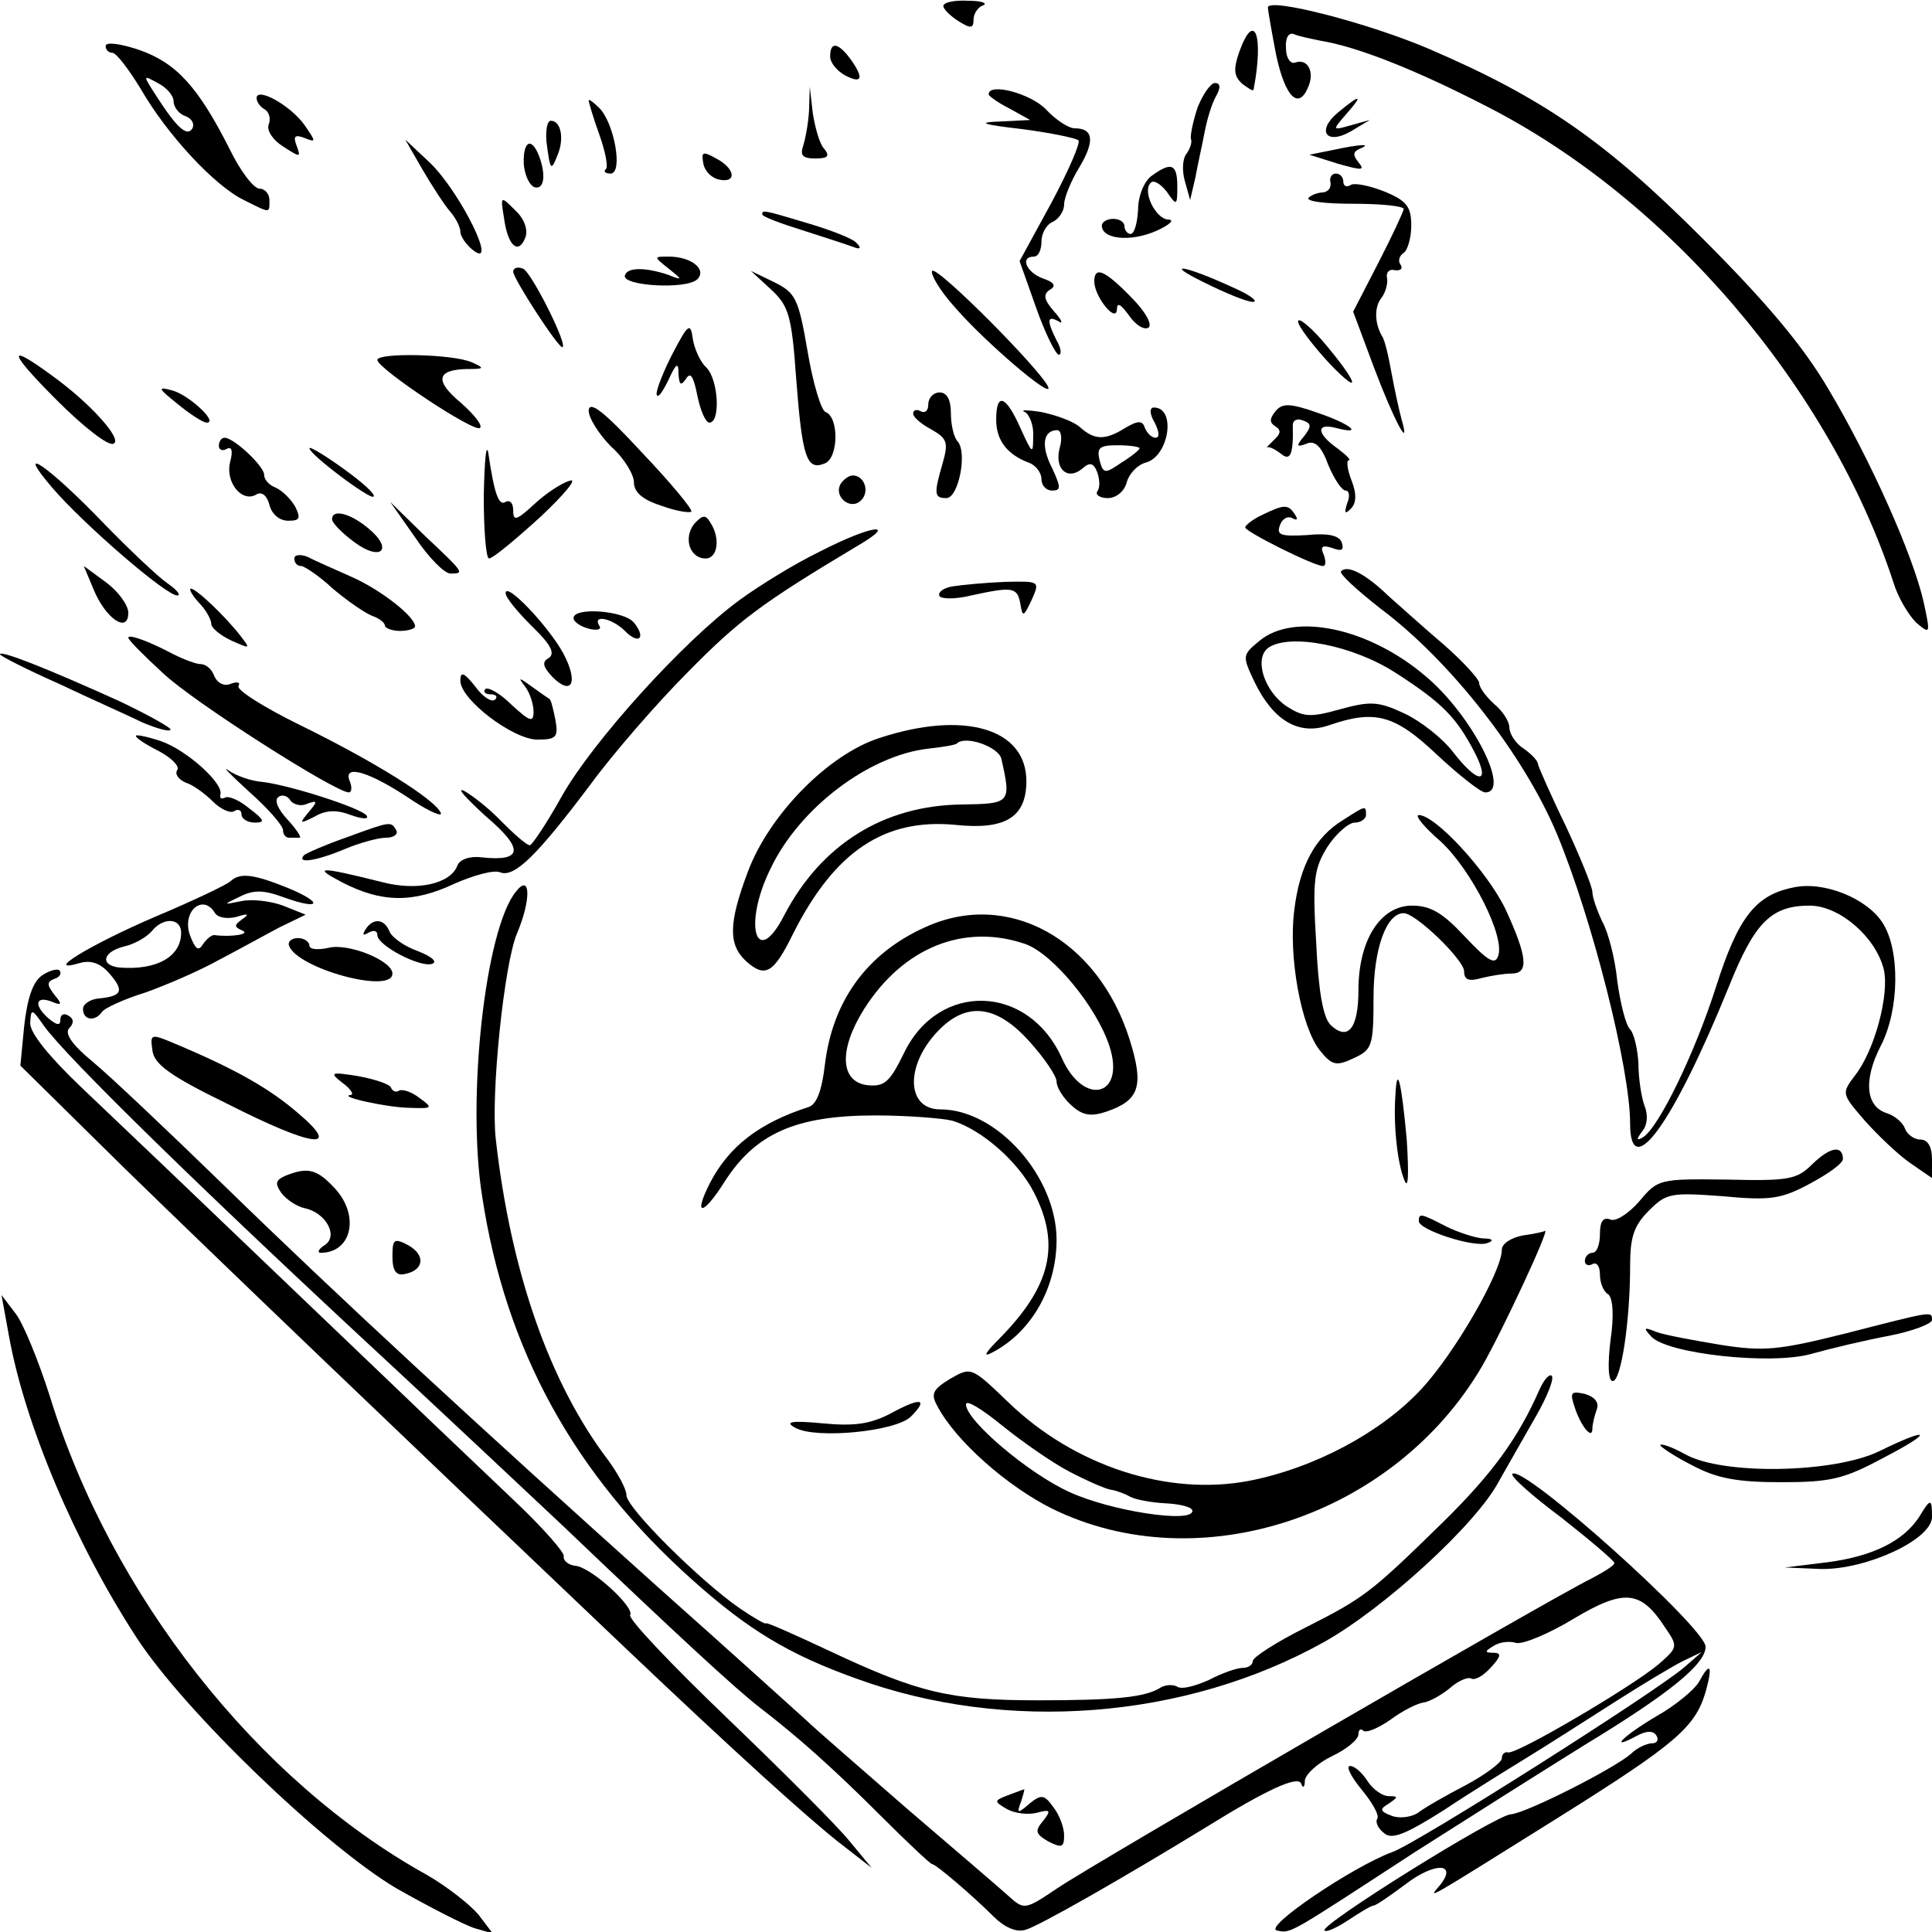 <?xml version="1.0" standalone="no"?>
<!DOCTYPE svg PUBLIC "-//W3C//DTD SVG 20010904//EN"
 "http://www.w3.org/TR/2001/REC-SVG-20010904/DTD/svg10.dtd">
<svg version="1.0" xmlns="http://www.w3.org/2000/svg"
 width="256pt" height="256pt" viewBox="0 0 256 256"
 preserveAspectRatio="xMidYMid meet">
<g transform="translate(0,256) scale(0.1,-0.1)"
fill="#000000" stroke="none">
<path d="M1250 2552 c0 -4 9 -13 20 -20 16 -10 20 -10 20 2 0 8 6 17 13 19 6
3 -3 6 -20 6 -18 1 -33 -2 -33 -7z"/>
<path d="M1680 2550 c0 -3 5 -32 11 -63 12 -56 30 -74 43 -41 8 20 -2 37 -18
31 -6 -2 -12 6 -12 19 -1 13 3 21 10 19 6 -3 22 -6 36 -9 49 -8 127 -39 220
-87 241 -123 454 -372 539 -631 6 -20 20 -43 30 -53 19 -16 19 -15 10 27 -14
62 -70 188 -126 282 -34 58 -83 116 -168 201 -128 128 -210 185 -361 250 -79
34 -214 69 -214 55z"/>
<path d="M1642 2491 c-8 -23 -7 -32 4 -42 8 -6 14 -10 15 -8 14 73 1 106 -19
50z"/>
<path d="M140 2499 c0 -5 4 -9 9 -9 5 0 21 -21 37 -47 35 -61 98 -129 137
-148 36 -18 34 -18 34 0 0 8 -6 15 -13 15 -8 0 -26 24 -40 53 -42 83 -71 114
-120 131 -24 8 -44 11 -44 5z m90 -73 c0 -8 7 -17 16 -20 8 -3 12 -10 9 -16
-7 -12 -21 1 -48 43 -18 28 -18 28 2 17 12 -6 21 -17 21 -24z"/>
<path d="M1100 2485 c0 -8 9 -19 20 -25 23 -12 25 -3 6 23 -16 21 -26 22 -26
2z"/>
<path d="M1587 2418 c-6 -18 -10 -37 -9 -42 2 -4 -1 -13 -6 -20 -5 -6 -6 -22
-2 -36 l7 -25 7 30 c3 17 9 43 12 59 3 16 9 37 15 48 7 12 6 18 -1 18 -6 0
-16 -15 -23 -32z"/>
<path d="M340 2430 c0 -5 5 -12 11 -15 6 -4 8 -13 5 -20 -3 -8 6 -21 19 -29
23 -15 24 -15 18 1 -5 13 -2 15 11 10 15 -6 15 -5 -1 18 -19 26 -63 50 -63 35z"/>
<path d="M1072 2413 c-1 -17 -5 -38 -8 -47 -4 -12 0 -16 16 -16 17 0 20 3 12
13 -6 6 -12 28 -15 47 l-4 35 -1 -32z"/>
<path d="M1310 2435 c0 -2 12 -11 28 -19 l27 -15 -40 -2 c-31 -1 -24 -4 29
-10 38 -5 72 -12 75 -15 3 -3 -13 -40 -36 -83 l-42 -77 22 -62 c12 -34 26 -62
30 -62 4 0 3 9 -3 19 -13 26 -13 34 3 25 6 -4 4 2 -6 13 -14 16 -15 23 -6 29
9 5 6 10 -9 15 -22 8 -31 29 -12 29 6 0 10 9 10 20 0 11 7 23 15 26 8 4 15 14
15 23 0 9 9 31 20 49 21 35 19 52 -6 52 -8 0 -25 11 -38 25 -20 21 -76 36 -76
20z"/>
<path d="M780 2427 c0 -2 6 -23 14 -45 8 -22 12 -43 9 -46 -4 -3 -1 -6 6 -6
17 0 5 67 -15 87 -8 8 -14 12 -14 10z"/>
<path d="M1773 2411 c-29 -24 -16 -44 17 -25 l25 15 -25 -7 c-25 -7 -25 -7 -6
15 23 26 19 27 -11 2z"/>
<path d="M724 2373 c5 -39 6 -41 15 -18 9 22 4 45 -9 45 -5 0 -7 -12 -6 -27z"/>
<path d="M560 2335 c13 -22 29 -47 37 -56 7 -8 13 -20 13 -26 0 -6 7 -16 15
-23 38 -32 -15 76 -56 115 l-32 30 23 -40z"/>
<path d="M694 2343 c1 -14 7 -28 14 -31 13 -4 16 16 6 42 -10 25 -21 19 -20
-11z"/>
<path d="M1765 2361 l-30 -6 38 -12 c32 -9 36 -9 27 2 -8 10 -7 14 2 18 17 7
0 6 -37 -2z"/>
<path d="M932 2343 c2 -10 11 -19 21 -21 24 -5 21 15 -4 28 -18 10 -20 9 -17
-7z"/>
<path d="M1526 2327 c-10 -7 -18 -27 -18 -45 -1 -18 -5 -32 -10 -32 -4 0 -8 5
-8 10 0 6 -7 10 -15 10 -8 0 -15 -4 -15 -9 0 -18 38 -22 72 -7 18 8 25 15 16
15 -17 1 -35 38 -23 49 4 4 13 -2 21 -12 13 -19 14 -19 14 7 0 30 -8 33 -34
14z"/>
<path d="M1763 2318 c1 -7 -3 -12 -10 -13 -6 0 -15 -3 -19 -7 -4 -5 23 -8 59
-8 37 0 67 -3 67 -7 -1 -5 -16 -37 -34 -72 l-33 -64 28 -75 c26 -69 49 -112
36 -67 -3 11 -9 38 -13 60 -4 22 -9 45 -13 50 -10 18 -10 39 0 51 5 7 8 18 7
25 -2 8 3 13 10 11 8 -1 11 2 8 7 -4 5 -2 12 4 16 5 3 10 20 10 36 0 25 -6 33
-35 45 -20 8 -40 12 -45 9 -6 -4 -10 -1 -10 4 0 6 -4 11 -10 11 -5 0 -9 -5 -7
-12z"/>
<path d="M668 2270 c5 -36 19 -48 28 -25 4 10 -1 25 -13 36 -20 20 -20 20 -15
-11z"/>
<path d="M1010 2276 c0 -3 24 -12 53 -21 28 -9 59 -19 67 -22 10 -4 12 -2 5 5
-5 6 -34 17 -64 26 -60 18 -61 18 -61 12z"/>
<path d="M886 2204 c19 -15 19 -16 -1 -8 -30 10 -54 10 -57 -1 -4 -14 82 -19
96 -5 13 13 -8 30 -38 30 -20 0 -20 0 0 -16z"/>
<path d="M680 2200 c0 -9 59 -100 65 -100 9 0 -41 100 -52 104 -7 3 -13 1 -13
-4z"/>
<path d="M1235 2201 c-2 -5 11 -27 31 -49 39 -45 129 -122 123 -105 -8 21
-148 162 -154 154z"/>
<path d="M1595 2186 c28 -14 57 -26 65 -26 8 0 -3 9 -26 19 -65 30 -94 34 -39
7z"/>
<path d="M1021 2177 c24 -22 28 -34 34 -119 8 -105 14 -122 38 -112 18 7 19
61 1 68 -6 2 -17 39 -24 81 -12 70 -16 77 -44 91 l-31 15 26 -24z"/>
<path d="M1450 2187 c0 -20 29 -56 30 -37 0 10 5 7 16 -8 8 -12 20 -20 26 -16
5 4 -4 21 -23 40 -35 36 -49 42 -49 21z"/>
<path d="M1720 2134 c0 -6 19 -31 41 -55 46 -48 38 -25 -10 31 -17 19 -31 30
-31 24z"/>
<path d="M892 2093 c-12 -23 -22 -48 -22 -55 1 -7 7 1 15 17 11 24 14 26 14
10 1 -15 3 -17 10 -7 6 10 10 3 15 -22 4 -20 11 -36 16 -36 15 0 12 57 -4 73
-8 7 -16 25 -18 38 -3 22 -6 20 -26 -18z"/>
<path d="M76 2029 c34 -34 67 -60 74 -57 14 4 -29 53 -82 91 -60 44 -57 31 8
-34z"/>
<path d="M500 2083 c1 -12 129 -97 136 -90 4 3 -8 18 -25 33 -35 29 -33 44 7
45 24 0 25 1 7 9 -25 11 -125 13 -125 3z"/>
<path d="M235 2025 c17 -14 34 -25 39 -25 16 0 -25 38 -47 43 -19 5 -17 2 8
-18z"/>
<path d="M1230 2024 c0 -8 -4 -12 -10 -9 -5 3 -10 2 -10 -3 0 -5 11 -14 24
-21 21 -12 23 -17 15 -45 -12 -41 -11 -46 5 -46 16 0 28 60 15 75 -5 5 -9 22
-9 37 0 18 -5 28 -15 28 -8 0 -15 -7 -15 -16z"/>
<path d="M780 2016 c0 -10 14 -32 30 -48 17 -15 30 -37 30 -47 0 -13 11 -23
36 -31 19 -7 37 -10 40 -8 2 3 -27 38 -66 79 -49 53 -69 69 -70 55z"/>
<path d="M1320 2004 c0 -27 14 -46 43 -57 9 -3 17 -13 17 -22 0 -8 6 -15 14
-15 12 0 12 4 0 30 -15 29 -12 50 7 50 5 0 7 -11 3 -24 -7 -28 11 -43 30 -27
10 9 15 8 20 -5 3 -9 4 -20 0 -25 -3 -5 4 -9 14 -9 11 0 22 9 25 21 3 11 14
23 25 26 31 8 41 73 11 73 -6 0 -6 -8 1 -20 6 -12 7 -20 1 -20 -5 0 -11 6 -14
13 -3 10 -9 10 -26 0 -27 -17 -41 -16 -60 1 -9 8 -32 16 -51 20 -19 3 -29 3
-22 0 6 -3 12 -18 11 -32 0 -25 -1 -24 -17 11 -19 43 -32 48 -32 11z m190 -38
c0 -2 -11 -11 -24 -19 -22 -15 -24 -15 -29 3 -4 17 0 20 24 20 16 0 29 -2 29
-4z"/>
<path d="M1690 2015 c-8 -10 -8 -15 0 -20 8 -5 7 -10 -2 -18 -7 -7 -11 -11 -9
-10 2 2 10 -2 18 -8 13 -11 17 -1 16 38 0 6 6 9 13 6 12 -4 12 -8 2 -21 -11
-13 -10 -15 3 -10 11 5 20 -3 29 -28 8 -19 18 -34 23 -34 5 0 6 -8 2 -17 -4
-13 -3 -15 5 -7 7 7 8 19 1 37 -6 15 -7 27 -4 27 4 0 -3 7 -15 16 -27 19 -29
34 -2 27 38 -10 20 5 -24 20 -37 13 -47 13 -56 2z"/>
<path d="M290 1969 c0 -5 5 -7 10 -4 7 4 9 -2 5 -17 -7 -27 16 -55 35 -43 7 4
14 -2 17 -14 3 -12 13 -21 25 -21 15 0 17 3 9 19 -6 10 -17 21 -26 25 -8 3
-15 10 -15 17 0 11 -39 48 -52 49 -5 0 -8 -5 -8 -11z"/>
<path d="M641 1903 c0 -46 3 -83 7 -83 5 0 35 25 68 55 32 30 50 52 39 48 -11
-3 -32 -17 -47 -31 -24 -22 -28 -23 -28 -8 0 9 -4 14 -10 11 -9 -6 -15 10 -23
65 -3 14 -5 -12 -6 -57z"/>
<path d="M410 1966 c0 -8 81 -69 85 -64 3 3 -15 19 -40 37 -25 18 -45 30 -45
27z"/>
<path d="M69 1914 c42 -49 152 -144 166 -143 5 0 0 7 -13 16 -13 9 -51 45 -85
80 -72 75 -120 108 -68 47z"/>
<path d="M1114 1919 c-10 -17 13 -36 27 -22 12 12 4 33 -11 33 -5 0 -12 -5
-16 -11z"/>
<path d="M550 1848 c18 -27 39 -48 47 -48 19 0 18 1 -34 50 l-46 45 33 -47z"/>
<path d="M1673 1878 c-13 -6 -23 -14 -23 -17 1 -6 91 -51 103 -51 4 0 4 7 1
15 -5 11 -2 13 11 9 13 -5 16 -3 13 7 -3 9 -17 13 -46 10 -35 -2 -41 0 -36 13
3 9 11 13 17 9 6 -3 7 -1 3 5 -9 14 -14 14 -43 0z"/>
<path d="M440 1872 c0 -5 13 -18 29 -30 36 -27 53 -10 19 18 -24 20 -48 26
-48 12z"/>
<path d="M920 1866 c-15 -19 -6 -46 15 -46 16 0 20 27 6 48 -6 10 -10 10 -21
-2z"/>
<path d="M1086 1829 c-33 -16 -80 -45 -106 -64 -75 -55 -194 -187 -235 -259
-20 -36 -40 -66 -43 -66 -4 0 -20 14 -37 31 -16 17 -39 35 -50 41 -11 5 2 -9
28 -33 52 -44 50 -61 -5 -55 -16 2 -29 -3 -32 -11 -9 -24 -53 -34 -99 -22 -84
21 -94 21 -54 0 52 -27 94 -28 149 -2 25 11 53 19 61 15 19 -7 49 23 119 116
30 41 89 109 130 150 67 68 96 90 223 166 57 33 21 29 -49 -7z"/>
<path d="M390 1820 c0 -6 4 -10 9 -10 4 0 24 -13 42 -30 19 -16 42 -32 52 -36
9 -3 17 -9 17 -13 0 -3 9 -7 20 -7 11 0 20 3 20 6 0 13 -46 49 -85 66 -22 10
-48 21 -57 26 -10 4 -18 3 -18 -2z"/>
<path d="M124 1779 c16 -39 46 -59 46 -31 0 10 -13 28 -29 40 l-30 22 13 -31z"/>
<path d="M1777 1803 c-3 -3 21 -25 53 -50 92 -69 189 -193 233 -298 47 -113
97 -311 97 -384 0 -79 57 0 131 182 34 85 56 107 107 107 39 0 87 -41 98 -84
8 -33 -12 -108 -38 -141 -18 -24 -18 -24 13 -60 17 -19 44 -45 60 -56 l29 -20
0 25 c0 17 -6 26 -15 26 -9 0 -18 7 -21 15 -3 8 -14 17 -24 20 -28 9 -31 44
-8 89 25 48 26 128 2 164 -21 32 -78 55 -118 46 -50 -10 -73 -40 -102 -131
-28 -88 -76 -187 -97 -200 -9 -5 -9 -3 -1 8 7 8 8 22 3 34 -4 11 -8 36 -8 56
-1 19 -6 40 -11 45 -6 6 -13 35 -17 64 -3 30 -12 65 -20 79 -7 15 -13 32 -13
39 0 7 -16 46 -35 87 -20 41 -36 78 -37 82 0 5 -9 14 -19 21 -11 7 -19 20 -19
28 0 8 -9 22 -20 31 -11 10 -20 22 -20 28 0 5 -21 28 -46 50 -26 22 -59 52
-75 66 -30 29 -54 41 -62 32z"/>
<path d="M1262 1783 c-12 -2 -20 -8 -17 -13 3 -4 22 -4 42 1 55 12 61 11 65
-11 3 -18 4 -18 15 5 11 25 11 25 -35 24 -26 -1 -57 -4 -70 -6z"/>
<path d="M263 1762 c10 -10 17 -23 17 -29 0 -5 12 -15 27 -22 25 -11 25 -11
12 6 -20 26 -59 63 -66 63 -3 0 1 -8 10 -18z"/>
<path d="M670 1774 c0 -6 16 -25 35 -44 25 -24 31 -36 22 -42 -9 -5 -8 -11 5
-25 26 -26 35 -7 14 32 -20 36 -76 95 -76 79z"/>
<path d="M760 1741 c0 -5 9 -11 20 -14 11 -3 18 -1 14 4 -9 15 16 10 33 -6 19
-20 30 -11 13 10 -13 16 -80 21 -80 6z"/>
<path d="M1669 1711 c-23 -19 -23 -20 -7 -54 25 -52 59 -72 99 -58 61 21 87
14 143 -39 29 -27 58 -50 64 -50 35 0 -18 103 -79 154 -75 64 -174 85 -220 47z
m181 -43 c62 -40 80 -59 104 -105 22 -43 4 -42 -29 1 -14 18 -43 41 -65 51
-34 16 -45 16 -85 5 -39 -11 -48 -10 -70 4 -30 20 -44 64 -24 78 29 19 112 3
169 -34z"/>
<path d="M170 1715 c0 -3 21 -24 46 -47 40 -38 227 -157 246 -158 4 0 5 7 1
16 -8 22 28 11 84 -27 23 -15 40 -22 37 -16 -8 18 -88 68 -186 116 -49 24 -85
47 -82 52 3 5 -2 6 -10 3 -9 -4 -18 1 -22 10 -3 9 -11 16 -18 16 -6 0 -22 6
-36 13 -34 18 -60 27 -60 22z"/>
<path d="M0 1693 c0 -2 35 -20 78 -39 42 -20 92 -42 110 -51 19 -8 36 -13 38
-10 2 2 -28 19 -68 38 -95 43 -158 68 -158 62z"/>
<path d="M610 1658 c0 -25 70 -78 102 -78 25 0 28 3 24 26 -3 15 -6 27 -8 28
-2 1 -12 8 -23 16 -18 13 -19 13 -9 0 6 -8 11 -23 11 -33 0 -15 -5 -13 -29 9
-15 15 -31 24 -35 21 -3 -4 0 -7 7 -7 7 0 10 -3 6 -7 -4 -4 -16 3 -26 17 -15
19 -20 21 -20 8z"/>
<path d="M1165 1582 c-68 -22 -146 -102 -174 -177 -26 -69 -26 -97 -2 -119 25
-22 36 -16 62 37 55 109 121 153 215 144 66 -7 94 10 94 58 0 70 -83 94 -195
57z m162 -28 c13 -58 12 -59 -52 -60 -104 -1 -187 -53 -236 -147 -37 -72 -55
-13 -18 62 38 80 130 150 209 159 19 2 37 5 38 7 12 11 56 -5 59 -21z"/>
<path d="M180 1585 c0 -3 14 -12 30 -20 17 -9 28 -20 25 -25 -4 -6 2 -13 11
-17 10 -3 26 -15 36 -25 10 -10 23 -16 28 -13 6 4 10 1 10 -4 0 -6 8 -11 18
-11 14 0 12 4 -8 19 -13 11 -28 17 -32 14 -5 -2 -7 -1 -6 4 5 15 -46 60 -79
71 -18 6 -33 9 -33 7z"/>
<path d="M330 1511 c25 -22 45 -45 45 -51 0 -5 3 -10 8 -10 4 0 10 0 14 0 3 0
-4 11 -16 24 -13 14 -18 26 -12 30 5 4 13 1 16 -5 4 -5 14 -8 22 -4 14 5 14 3
2 -11 -13 -16 -12 -16 8 -6 15 9 30 9 48 2 14 -5 24 -6 21 -1 -6 10 -103 41
-139 45 -14 1 -34 8 -44 15 -10 7 2 -5 27 -28z"/>
<path d="M1779 1473 c-36 -22 -57 -60 -64 -119 -8 -61 9 -155 34 -186 16 -20
22 -21 45 -10 24 11 26 16 26 80 0 65 17 112 40 112 16 0 80 -62 80 -77 0 -11
6 -14 23 -9 12 3 30 6 40 6 23 0 21 22 -8 85 -24 50 -93 125 -115 125 -6 0 7
-16 29 -35 41 -38 86 -127 76 -152 -4 -12 -14 -6 -44 26 -29 31 -45 41 -70 41
-42 0 -71 -46 -71 -112 0 -51 -14 -68 -37 -46 -10 10 -16 45 -19 109 -5 83 -3
98 15 127 11 17 28 32 36 32 8 0 15 5 15 10 0 13 0 13 -31 -7z"/>
<path d="M458 1450 c-26 -9 -51 -20 -55 -23 -11 -12 16 -8 54 8 19 8 44 15 55
15 10 0 16 5 13 10 -7 12 -7 12 -67 -10z"/>
<path d="M305 1392 c-6 -5 -50 -26 -100 -47 -86 -37 -150 -76 -99 -61 14 4 27
0 39 -14 20 -23 17 -30 -14 -33 -11 -1 -21 -7 -21 -14 0 -15 16 -17 25 -4 3 5
29 17 58 26 28 10 72 29 97 43 25 13 61 33 80 43 l35 17 -30 12 c-16 6 -41 9
-55 6 -25 -5 -25 -5 -2 6 18 9 31 9 58 -1 50 -18 53 -7 4 13 -45 18 -62 20
-75 8z m-20 -42 c4 -6 16 -8 28 -5 16 5 18 4 8 -3 -11 -8 -11 -10 0 -15 12 -5
-16 -9 -37 -6 -4 0 -10 -5 -15 -12 -6 -10 -10 -7 -17 11 -12 32 17 57 33 30z
m-45 -26 c0 -32 -33 -50 -82 -46 -26 3 -22 21 7 28 13 3 29 12 36 20 15 19 39
18 39 -2z"/>
<path d="M684 1379 c-41 -49 -66 -275 -45 -405 31 -203 122 -368 279 -508 74
-66 127 -98 216 -130 200 -73 437 -54 620 48 79 44 202 156 232 213 12 21 34
60 49 86 15 26 25 51 21 54 -3 3 -10 -5 -16 -18 -28 -64 -62 -111 -127 -175
-97 -95 -105 -101 -184 -141 -38 -19 -69 -39 -69 -44 0 -5 -6 -9 -13 -9 -8 0
-28 -7 -45 -16 -18 -8 -36 -13 -42 -9 -5 3 -15 3 -22 -1 -20 -13 -59 -17 -163
-17 -116 0 -158 10 -275 65 -47 22 -85 39 -85 37 0 -2 -16 7 -35 20 -52 36
-150 133 -150 150 0 8 -11 28 -24 46 -77 101 -129 248 -149 425 -7 59 11 233
28 273 19 45 18 80 -1 56z"/>
<path d="M1225 1331 c-77 -35 -122 -98 -132 -182 -4 -34 -11 -53 -22 -56 -65
-21 -105 -52 -130 -100 -23 -45 -10 -45 19 1 41 64 94 88 200 88 44 0 90 -4
102 -7 39 -12 87 -54 108 -95 36 -70 22 -125 -46 -194 -19 -19 -22 -25 -9 -18
52 27 85 86 85 149 0 84 -79 173 -154 173 -46 0 -47 60 -1 106 37 37 76 32
119 -16 20 -22 36 -46 36 -53 0 -8 9 -22 19 -31 15 -14 26 -16 47 -9 44 15 50
34 31 95 -42 134 -162 200 -272 149z m134 -22 c36 -13 94 -83 111 -135 22 -67
-34 -81 -63 -16 -44 98 -163 102 -209 7 -19 -39 -26 -45 -48 -43 -37 4 -39 47
-5 101 52 82 133 114 214 86z"/>
<path d="M484 1328 c-4 -7 -3 -8 4 -4 7 4 12 3 12 -3 0 -14 58 -44 73 -38 7 3
-2 10 -20 17 -17 6 -34 18 -37 26 -7 17 -22 18 -32 2z"/>
<path d="M383 1307 c10 -30 137 -65 137 -37 0 17 -59 41 -85 34 -14 -3 -25 -2
-25 3 0 5 -7 10 -15 10 -9 0 -14 -5 -12 -10z"/>
<path d="M55 1267 c-12 -9 -19 -31 -23 -67 l-5 -52 139 -137 c119 -116 360
-347 664 -636 140 -133 236 -220 280 -255 l45 -35 -29 35 c-15 19 -88 92 -162
163 -74 71 -132 132 -129 137 6 10 -49 61 -71 65 -11 1 -18 7 -17 13 1 5 -28
38 -65 73 -37 35 -166 158 -287 274 -121 116 -250 239 -287 274 -43 41 -68 72
-68 85 1 20 2 20 18 -3 30 -42 212 -220 467 -456 71 -66 170 -159 220 -206
154 -147 230 -217 261 -241 52 -40 98 -81 162 -145 35 -35 65 -63 67 -63 5 0
54 -42 81 -69 15 -15 31 -22 43 -18 16 4 130 69 241 137 79 49 119 67 124 57
2 -7 5 -6 5 4 1 8 17 23 36 32 19 9 35 22 35 29 0 6 3 8 6 5 4 -4 20 3 36 14
16 12 36 22 44 23 8 1 24 10 35 19 11 10 24 15 28 13 5 -3 16 3 26 14 14 15
15 20 4 20 -12 0 -12 2 0 9 7 5 21 7 30 4 9 -2 43 12 76 32 67 40 89 38 121
-11 18 -26 17 -27 -8 -49 -34 -29 -190 -121 -200 -117 -4 1 -8 -2 -8 -8 0 -5
-21 -21 -47 -35 -27 -14 -55 -30 -64 -37 -9 -6 -25 -8 -35 -4 -16 6 -16 9 -4
16 13 9 13 10 0 10 -8 0 -21 9 -28 20 -7 11 -17 20 -23 20 -6 0 1 -14 15 -31
14 -17 24 -34 21 -39 -3 -4 1 -13 9 -19 10 -9 28 -2 80 31 36 24 88 56 114 72
26 16 76 48 112 71 36 23 76 47 90 54 l25 12 -23 -20 c-38 -33 -355 -234 -387
-245 -52 -19 -172 -100 -153 -104 19 -4 14 -6 183 104 66 42 167 106 225 142
112 68 160 107 160 130 0 25 -243 243 -256 229 -3 -3 26 -29 65 -58 38 -30 70
-57 70 -60 1 -3 -14 -12 -31 -21 -48 -23 -655 -375 -707 -410 -43 -29 -44 -29
-65 -10 -11 10 -73 63 -136 117 -63 55 -122 106 -131 115 -9 8 -96 87 -195
175 -243 218 -424 385 -579 536 -72 70 -149 143 -172 162 -28 23 -38 38 -31
45 6 6 6 12 -1 16 -6 4 -11 2 -11 -5 0 -8 -4 -8 -15 1 -20 17 -19 31 3 23 14
-6 15 -4 4 9 -10 13 -10 17 0 21 7 2 10 7 7 11 -3 3 -14 0 -24 -7z"/>
<path d="M202 1168 c2 -18 24 -34 98 -70 116 -59 154 -63 95 -13 -37 32 -82
58 -163 92 -33 14 -33 13 -30 -9z"/>
<path d="M454 1125 c11 -8 16 -16 10 -16 -16 -2 50 -17 81 -17 28 -1 29 0 11
13 -10 8 -22 12 -27 10 -4 -3 -9 -1 -11 4 -1 4 -21 11 -43 15 -37 6 -39 5 -21
-9z"/>
<path d="M1849 1109 c-3 -41 3 -92 12 -113 5 -13 6 7 3 54 -7 77 -13 101 -15
59z"/>
<path d="M2402 1018 c-21 -21 -31 -23 -114 -21 -89 1 -91 1 -116 -29 -14 -16
-31 -27 -38 -24 -10 4 -14 -3 -14 -19 0 -14 -4 -25 -10 -25 -5 0 -10 -5 -10
-11 0 -5 5 -7 10 -4 6 3 10 -3 10 -14 0 -11 5 -23 11 -26 6 -5 8 -27 3 -61 -4
-33 -3 -54 3 -54 11 0 23 79 23 153 0 38 5 53 25 73 23 23 29 24 97 19 64 -6
78 -4 117 17 24 13 44 27 43 33 -1 18 -17 15 -40 -7z"/>
<path d="M378 1002 c-13 -6 -14 -10 -5 -23 7 -9 21 -18 31 -20 28 -6 45 -37
26 -49 -8 -5 -10 -10 -5 -10 41 0 52 49 19 85 -24 26 -36 29 -66 17z"/>
<path d="M1880 942 c0 -12 75 -36 91 -29 9 3 7 6 -6 6 -11 1 -33 8 -49 16 -33
17 -36 18 -36 7z"/>
<path d="M2018 923 c-16 -3 -28 -11 -28 -19 0 -29 -63 -138 -107 -185 -53 -57
-141 -104 -227 -121 -108 -21 -232 19 -320 104 -49 47 -49 47 -77 31 -23 -14
-26 -20 -17 -36 24 -46 92 -106 152 -136 195 -96 454 -10 570 189 26 45 91
184 83 179 -1 -1 -14 -4 -29 -6z m-601 -313 c23 -12 48 -23 55 -24 7 -1 18 -5
25 -9 7 -4 28 -8 48 -9 19 -1 35 -5 35 -10 0 -17 -109 0 -163 25 -55 25 -137
95 -137 116 0 7 21 -6 48 -28 26 -21 66 -49 89 -61z"/>
<path d="M520 895 c0 -19 5 -26 17 -23 25 5 27 25 4 38 -19 10 -21 8 -21 -15z"/>
<path d="M12 789 c21 -116 87 -273 169 -399 63 -97 248 -275 344 -332 44 -25
91 -49 104 -53 l24 -7 -19 25 c-11 13 -41 37 -69 53 -225 125 -418 371 -499
634 -15 47 -35 96 -45 109 l-19 25 10 -55z"/>
<path d="M2445 793 c-88 -22 -108 -24 -165 -15 -36 6 -74 13 -85 17 -17 7 -18
6 -7 -6 21 -23 159 -38 212 -23 25 7 71 18 103 24 31 6 57 16 57 21 0 12 2 12
-115 -18z"/>
<path d="M2086 697 c8 -26 24 -46 24 -30 0 6 3 18 6 26 3 9 -3 16 -16 20 -18
4 -20 2 -14 -16z"/>
<path d="M1180 687 c-27 -14 -48 -17 -90 -13 -42 4 -51 2 -36 -6 27 -15 133
-5 153 15 24 24 13 26 -27 4z"/>
<path d="M2490 637 c-60 -29 -207 -32 -257 -4 -18 10 -33 15 -33 12 0 -2 19
-15 43 -27 32 -17 59 -22 117 -22 65 0 83 4 135 32 68 35 64 43 -5 9z"/>
<path d="M2543 550 c-21 -32 -61 -52 -121 -60 l-57 -7 48 -2 c60 -1 147 39
147 69 0 25 -2 25 -17 0z"/>
<path d="M2251 331 c-6 -10 -31 -31 -56 -45 -44 -26 -65 -47 -26 -26 13 7 22
7 26 0 3 -5 1 -10 -6 -10 -7 0 -20 -6 -28 -14 -23 -20 -140 -79 -159 -80 -20
-1 -254 -147 -247 -154 2 -3 17 4 32 14 15 10 30 19 33 19 3 0 22 13 42 28 39
30 70 29 46 -1 -16 -19 -25 -24 159 91 153 96 179 118 193 165 10 36 6 41 -9
13z"/>
<path d="M1335 181 c-18 -7 -18 -8 -1 -18 11 -6 28 -8 40 -5 18 5 19 3 8 -11
-11 -13 -10 -17 7 -27 18 -9 21 -8 21 8 0 10 -6 27 -14 37 -12 17 -16 18 -32
5 -16 -14 -17 -13 -11 3 3 9 5 17 4 16 -1 0 -11 -4 -22 -8z"/>
</g>
</svg>
